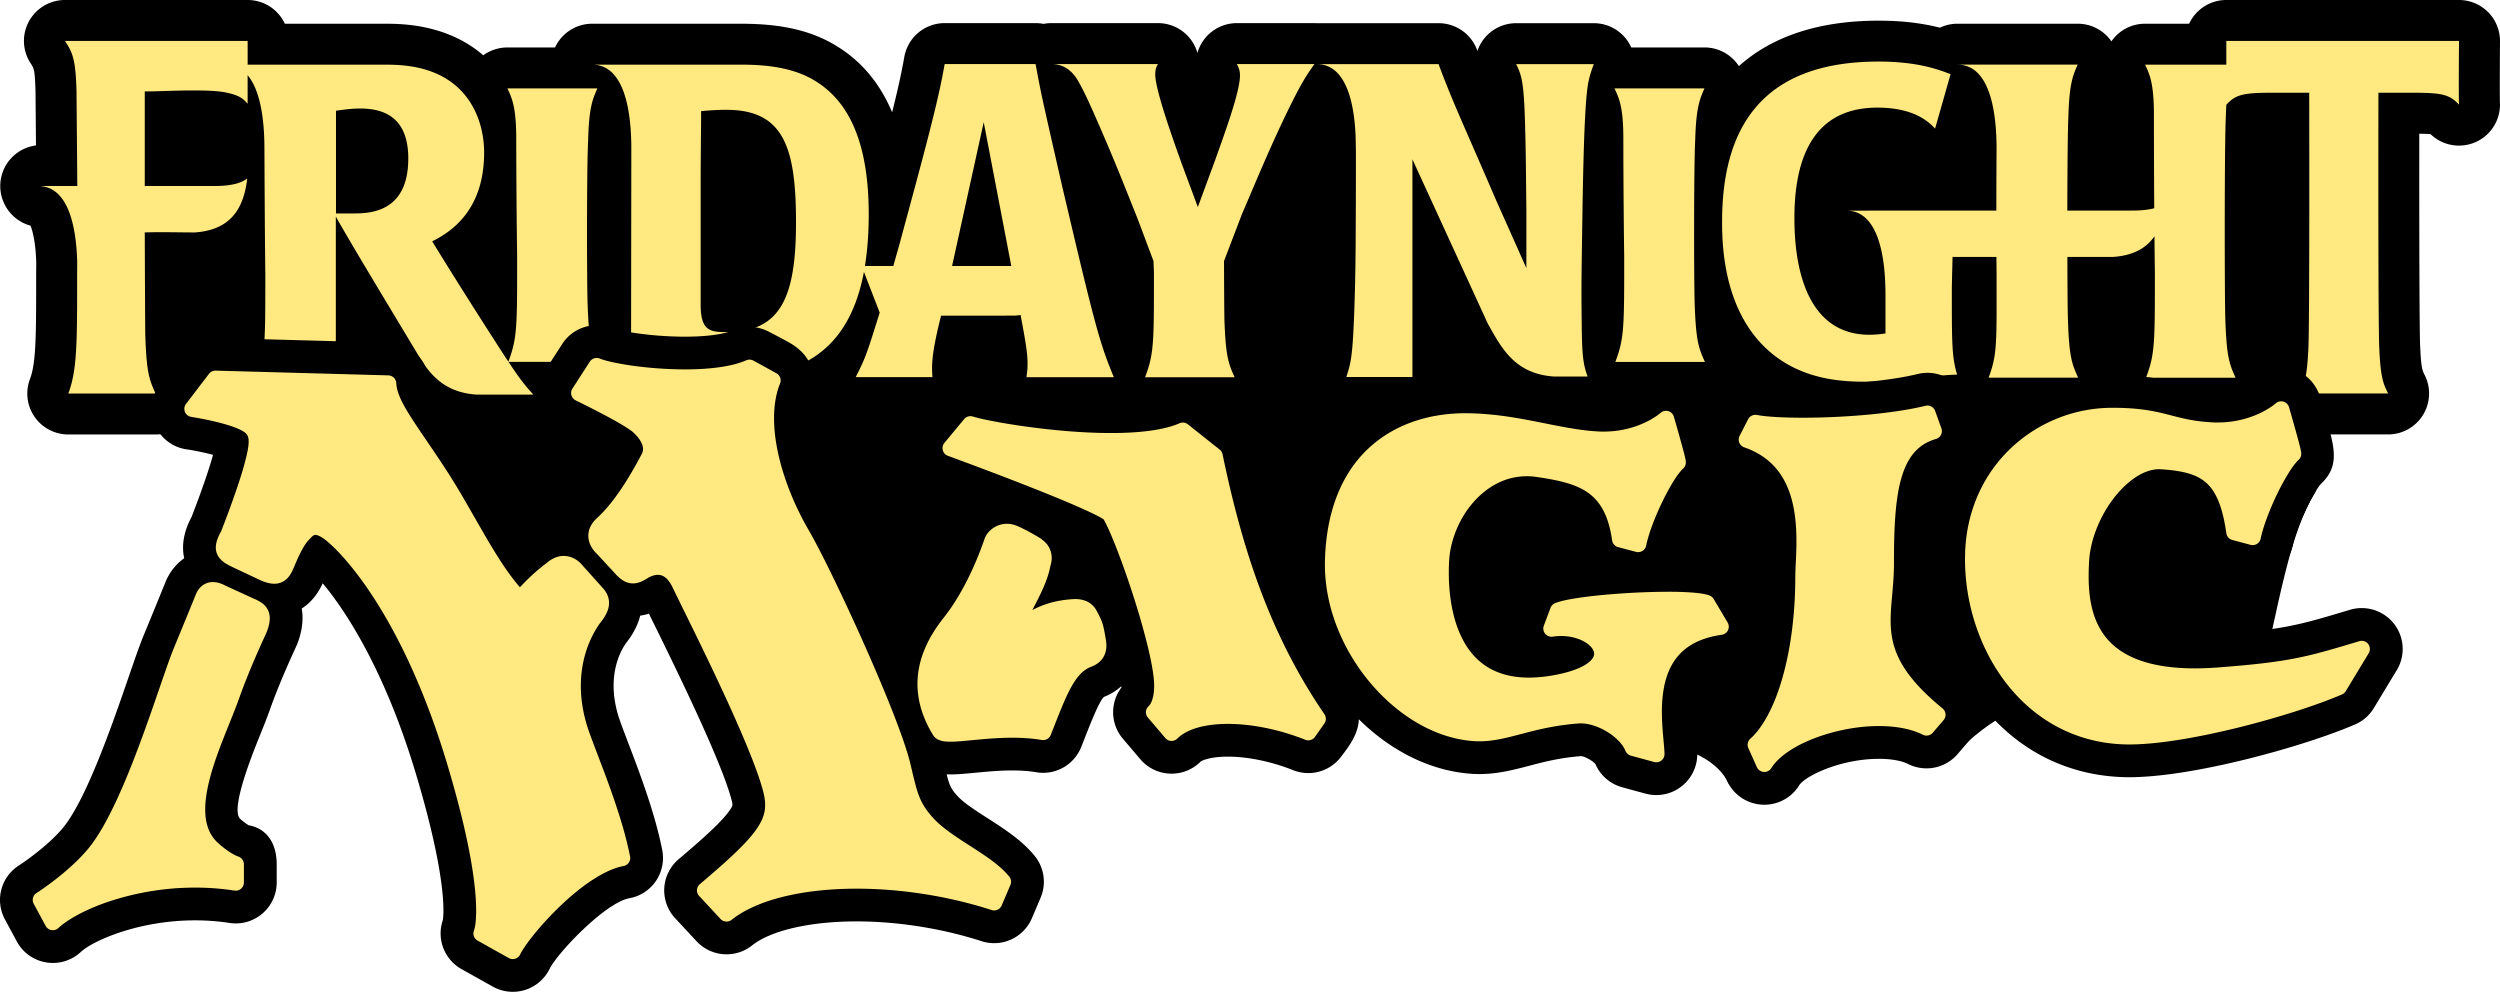 <svg xmlns="http://www.w3.org/2000/svg" width="304.998" height="121.001" viewBox="0 0 304.998 121.001"><path d="m14.852 9.03 55.982 6.822 22.5-4.326 14.333 8.819 37.292-11.774 20.182 5.347 93.858-5.72 28.333 10.067-4.834 41.726c-3.186 4.979-4.445 13.609-7.083 24.838-16.396-3.774-29.242-1.043-36.79 7.112-7.813-7.601-17.156-3.919-27.688 3.703-2.75-5.679-12.693-5.546-22.48-7.281l-45.291-1.704-5.75-7.488-29.75 2.413-25.248-18.473-21.333 13.813-47.25-32.699z"/><path d="M304.997 5.031a5 5 0 0 0-5-5.031H271.61a5 5 0 0 0-4.538 2.894h-5.373a5 5 0 0 0-4.11 2.15 4.99 4.99 0 0 0-4.11-2.15h-14.668c-.77 0-1.5.174-2.15.484-1.906-.488-4.32-.857-7.466-.857-7.262 0-13 1.903-17.05 5.546l-.01-.014a5 5 0 0 0-4.187-2.264h-8.938a5 5 0 0 0-4.567-2.96h-9.468a5 5 0 0 0-4.733 3.382l-.05-.137a5 5 0 0 0-4.685-3.245h-14.88l-.262-.007h-9.467a5 5 0 0 0-4.813 3.64 5 5 0 0 0-4.812-3.641h-12.994q-.496 0-.965.093a5 5 0 0 0-.973-.094h-11.092a5 5 0 0 0-4.918 4.095l-.01.059c-.272 1.482-.55 2.997-1.48 6.729-1.508-3.583-3.806-6.31-6.885-8.153-3.858-2.352-8.29-2.656-11.716-2.656H72.254a5 5 0 0 0-4.54 2.897H61.9a5 5 0 0 0-2.944.956q-.375-.326-.774-.628c-4.314-3.224-9.384-3.224-11.292-3.224H34.75A5 5 0 0 0 30.21 0H7.922a5 5 0 0 0-4.397 2.615 4.98 4.98 0 0 0 .21 5.104c.41.629.522.801.597 3.414l.057 6.609a4.994 4.994 0 0 0-4.357 4.951 5.02 5.02 0 0 0 3.69 4.838c.257.622.626 2.029.7 4.51l-.01 1.26c0 7.748 0 10.939-.76 12.955a4.99 4.99 0 0 0 .569 4.6 5 5 0 0 0 4.11 2.15h10.65a5 5 0 0 0 4.2-2.285 4.99 4.99 0 0 0 .355-4.764c-.523-1.154-.68-1.504-.81-5.042-.012-.463-.03-3.963-.046-7.572.335.004.635.006.885.006l.275-.001q.162-.002.324-.014a14 14 0 0 0 3.198-.588l.008.624c0 8.522-.036 9.036-.758 10.943a4.99 4.99 0 0 0 .565 4.604 5 5 0 0 0 4.113 2.153h9.68c2.76 0 5-2.235 5-4.992v-1.464l1.075 1.794.075.121c.975 1.53 3.94 6.189 10.77 6.598q.15.009.3.009h6.88a5 5 0 0 0 4.899-3.993h2.96l.106-.001q.19.243.41.465a5 5 0 0 0 3.539 1.465h11.523c2.354 0 7.17 0 11.74-2.274a5 5 0 0 0 4.148 2.205h9.36a5 5 0 0 0 3.653-1.583 4.98 4.98 0 0 0 1.337-3.744c-.038-.559-.072-1.074.096-2.174l1.462-.001c.056.485.064.815.05 1.177l-.09.751a4.98 4.98 0 0 0 1.226 3.904 5 5 0 0 0 3.74 1.678h10.657a5 5 0 0 0 1.892-.372c.6.249 1.25.383 1.917.383h10.93a5 5 0 0 0 4.2-2.284 4.98 4.98 0 0 0 .358-4.761c-.52-1.149-.676-1.496-.807-5.047-.02-.598-.037-3.788-.046-6.167l1.8-4.716.817-1.916c1.147-2.695 2.248-5.28 3.47-7.928v.006c.02 1.353-.008 8.185-.027 11.604-.055 6.765-.27 11.063-.404 12.299l-.005.052c-.107 1.104-.197 1.392-.467 2.24l-.026.084a4.99 4.99 0 0 0 .734 4.456 5 5 0 0 0 4.033 2.042h8.062c2.76 0 5-2.235 5-4.992v-3.776l.108.19c1.697 3.012 4.537 8.05 11.878 8.512q.157.01.314.01h4.066a5 5 0 0 0 3.83-1.784H208a5 5 0 0 0 4.418-2.654 19 19 0 0 0 1.807 1.425c4.734 3.265 9.822 3.643 13.238 3.643 2.1 0 4.03-.17 5.73-.319l.857-.074.163-.017.618-.072c2.63-.31 2.905-.342 4.113-.384a5 5 0 0 0 1.288-.216c.718.387 1.53.598 2.37.598h10.93a5 5 0 0 0 4.138-2.188l.023.033a5 5 0 0 0 4.114 2.155h10.93a5 5 0 0 0 3.18-1.143q.152.363.362.702A5 5 0 0 0 280.53 53h10.818a5 5 0 0 0 4.25-2.365 4.99 4.99 0 0 0 .224-4.854l-.03-.057c-.261-.523-.418-.84-.53-3.392l-.003-.061c-.098-1.753-.118-15.063-.108-25.959q.922.013 1.377.056a5 5 0 0 0 5.408 1.004 4.99 4.99 0 0 0 3.052-4.876c-.026-.591-.016-4.262.01-7.465"/><path d="M198.152 31.403c-.106-7.834-.106-14.464-.106-14.464 0-3.782-.487-4.916-1.082-6.158h10.982c-.595 1.351-1.027 2.376-1.135 6.375-.164 2.97-.164 16.84-.058 20.08.165 4.431.489 5.241 1.246 6.917h-10.927c1.08-2.865 1.08-4.162 1.08-12.75M160.365 7.815h-9.468c.216.431.378.754.378 1.402 0 1.999-1.895 7.129-3.03 10.318l-2.11 5.728-1.947-5.243c-.867-2.43-3.247-8.967-3.247-10.911 0-.595.108-.918.327-1.294H128.28c1.425 0 2.467.746 3.207 1.986.728 1.247 1.36 2.676 1.937 3.953 2.54 5.781 3.299 7.78 5.354 12.91l1.948 5.187.055 1.43c0 8.589 0 9.886-1.084 12.748h10.93c-.756-1.676-1.081-2.484-1.245-6.915-.033-1.04-.053-7.263-.053-7.263l2.165-5.671c1.894-4.429 3.568-8.482 5.732-12.91 1.463-2.971 2.056-3.944 3.139-5.455M72.93 44.151H62.04c1.53 2.307 2.02 2.865 3.03 3.993h-6.88c-3.67-.219-5.49-2.156-6.85-4.293-2.5-4.184-8.43-13.948-10.37-17.433v19.66h-9.68c1.08-2.856 1.08-4.154 1.08-12.741-.07-5.042-.11-15.166-.11-15.166 0-3.765-.54-7.199-2.05-8.996v3.484c-.59-.699-1.14-1.078-2.76-1.397-.908-.176-2.336-.229-3.817-.229-2.22 0-4.556.119-5.432.119h-.54v11.542h8.45c2.48 0 3.46-.479 4.05-.919l-.02.16c-.49 3.954-2.37 6.131-6.34 6.421l-.235.001c-.905 0-2.498-.03-3.952-.03-.718 0-1.402.008-1.953.029 0 0 .04 11.681.07 12.739.16 4.433.49 5.242 1.25 6.919H8.332c1.08-2.865 1.08-6.09 1.08-14.677l.01-1.348c-.13-4.872-1.28-8.977-4.39-9.275v-.021h4.4l-.1-11.652c-.11-3.883-.49-4.642-1.41-6.05h22.29v2.896h16.68c2.05 0 5.46.109 8.28 2.217 2.65 1.997 3.89 5.242 3.89 8.536 0 7.509-4.65 9.935-6.33 10.804 1.98 3.265 5.45 8.746 7.69 12.221.64.998 1.16 1.798 1.6 2.457 1.07-2.847 1.07-4.165 1.07-12.721-.11-7.828-.11-14.458-.11-14.458 0-3.784-.49-4.922-1.08-6.16h10.98c-.6 1.349-1.03 2.376-1.13 6.37-.17 2.976-.17 16.844-.06 20.079.159 4.433.489 5.242 1.239 6.919M49.81 19.34c0-3.346-1.3-6.101-5.84-6.101-.98 0-1.9.11-2.98.27v12.53h2.17c2.11 0 6.65-.219 6.65-6.699m139.806 26.598h4.066c-.482-1.406-.648-2.215-.704-5.563-.052-4.268-.052-5.293 0-9.183l.11-7.239c.11-5.724.269-11.43.649-13.699.217-1.136.433-1.676.702-2.431h-9.468c.54 1.134.865 1.781 1.027 5.617.162 4.376.162 7.488.218 12.135v7.132l-3.733-8.374c-4.112-9.562-5.14-11.595-6.98-16.51h-14.857c3.252 0 4.519 3.903 4.734 8.691l.034 1.588c.029 1.797-.025 11.739-.025 11.739-.055 6.753-.271 11.29-.433 12.803-.162 1.675-.378 2.323-.703 3.351h8.062V19.436l9.204 20.063c1.6 2.81 3.2 6.13 8.097 6.439m110.38-33.166c-.054-.974 0-7.78 0-7.78H271.61v2.894h-9.912c.594 1.243 1.08 2.379 1.08 6.16 0 0 0 5.423.037 11.359-.626.169-1.477.284-2.69.284l-7.913.002c.01-5.127.05-10.029.128-11.432.106-3.995.539-5.022 1.134-6.374H238.81c3.607 0 4.769 4.801 4.769 10.281 0 0-.023 3.577-.028 7.526l-18.292.006c3.604 0 4.767 4.8 4.767 10.283v4.695c-.65.109-1.426.162-1.967.162-6.925 0-9.143-6.805-9.143-14.204 0-5.512 1.244-13.505 10.115-13.505 4.38 0 6.233 1.663 7.046 2.565l1.89-6.638c-1.517-.609-4.137-1.546-8.773-1.546-14.825 0-19.1 8.75-19.1 19.554 0 3.296.272 12.101 6.98 16.747 3.679 2.537 7.79 2.753 10.389 2.753 2.218 0 4.274-.216 6.167-.376 3.246-.381 3.625-.435 5.14-.487-.65-2.104-.65-3.822-.65-10.563.028-1.481.092-3.794.092-3.794l5.35.003c.006.719.01 1.389.019 1.985 0 8.586.102 9.884-.978 12.747h10.93c-.76-1.677-1.084-2.484-1.243-6.914-.041-1.142-.064-4.203-.072-7.816 2.982 0 5.33-.001 5.599-.005 2.372-.171 3.997-1.022 5.027-2.521.012 1.563.029 3.095.049 4.509 0 8.586 0 9.884-1.085 12.747h10.929c-.756-1.677-1.08-2.484-1.244-6.914-.111-3.241-.111-21.935.056-24.907.015-.563.037-1.063.064-1.517v.029c1.192-1.295 2.162-1.459 5.843-1.459h4.265s.058 28.321-.105 31.236c-.162 3.676-.542 4.379-1.082 5.458h10.818c-.54-1.079-.92-1.782-1.08-5.458-.163-2.915-.108-31.236-.108-31.236h3.995c3.673.002 4.65.167 5.838 1.461m-174.66 32.329c.097-1.67-.105-2.758-.822-6.673a9 9 0 0 1-.685.076c-.631.006-4.968.006-9.02.006-1.198 4.763-1.15 6.049-1.053 7.501h-9.36c.976-1.943 1.244-2.536 2.165-5.454.273-.857.524-1.655.76-2.419l-1.923-4.967c-2.053 10.907-9.223 12.908-16.891 12.908H76.985l.037-27.912c0-5.48-1.163-10.281-4.77-10.281H90.24c2.543 0 6.22.163 9.144 1.944 4.058 2.431 6.6 7.349 6.6 16.315 0 2.37-.165 4.453-.465 6.305h3.465l.717-2.535 1.869-6.906c2.814-10.424 3.245-12.819 3.68-15.195h11.092c.703 3.833.812 4.231 3.245 14.928l1.81 7.664c2.49 10.427 3.086 12.209 4.49 15.613h-10.658zm-28.225-17.93c0-9.129-1.461-13.774-8.491-13.774q-1.466 0-3.086.162c0 2.701-.056 4.971-.056 9.021v14.585c0 3.188 1.136 3.351 3.142 3.351 6.543 0 8.49-4.107 8.49-13.345m26.265 5.279-3.364-17.543-3.86 17.543z" style="fill:#ffe980"/><path d="m288.31 74.189-.186-.003a5 5 0 0 0-1.546.243l-.353.106c-5.716 1.709-7.642 2.285-15.946 2.911-.877.065-1.72.1-2.506.1-2.554 0-5.936-.357-7.54-2.063-1.162-1.232-1.583-3.336-1.368-6.82.242-3.898 3.405-7.31 4.57-7.429 2.189.148 2.857.466 3.057.642.12.105.74.783 1.16 3.737a5 5 0 0 0 3.658 4.123l2.22.593a5 5 0 0 0 3.917-.573 5 5 0 0 0 2.27-3.237c.484-2.33 2.557-6.498 3.425-7.48l.028-.026c2.266-2.125 1.646-4.35.706-7.719-.38-1.367-.775-2.723-.775-2.723-.492-1.697-1.758-3.093-3.472-3.531a5.3 5.3 0 0 0-1.32-.17 4.7 4.7 0 0 0-3.333 1.356c-.292.223-1.872 1.324-4.432 1.324q-.263 0-.538-.016c-1.734-.104-2.755-.367-4.05-.703-1.938-.502-4.136-1.071-8.215-1.075a21.8 21.8 0 0 0-16.983 8.053 5 5 0 0 0-.142-2.896l-.76-2.118a5.004 5.004 0 0 0-5.898-3.167c-3.327.815-8.833 1.342-14.026 1.342-2.547 0-4.167-.137-4.833-.264a5 5 0 0 0-5.391 2.628l-1.037 2.023-.095.196c-.284-1.004-.522-1.824-.522-1.824-.494-1.699-1.76-3.097-3.476-3.534a5.3 5.3 0 0 0-1.316-.167 4.7 4.7 0 0 0-3.335 1.36c-.29.219-1.815 1.274-4.293 1.274q-.255 0-.52-.015c-1.808-.104-3.765-.497-5.837-.911-2.965-.594-6.327-1.267-10.202-1.313l-.315-.002c-9.46 0-20.665 5.718-21.114 21.832q-.04 1.47.102 2.925c-1.843-4.808-3.356-10.211-4.678-16.564a5 5 0 0 0-1.78-2.89l-3.87-3.078a5 5 0 0 0-5.13-.665c-.583.257-2.41.854-6.746.854-6.885 0-14.457-1.442-15.612-1.814a5.01 5.01 0 0 0-5.388 1.566l-2.405 2.9a4.99 4.99 0 0 0-.975 4.489 5 5 0 0 0 3.11 3.384c1.522.556 3.108 1.145 4.682 1.741-1.2.802-2.142 1.962-2.62 3.336-.68 1.973-2.14 5.67-4.336 8.438-1.212 1.526-2.11 3.02-2.752 4.464-2.752-6.197-5.71-12.219-7.097-14.617-3.12-5.361-4.494-11.429-3.274-14.439.287-.739 1.38-4.23-2.583-6.485a52 52 0 0 0-1.09-.594c-.735-.392-1.476-.771-1.476-.771a5 5 0 0 0-4.31-.127c-.408.18-2.036.768-5.846.768-4.36 0-8.127-.733-8.892-1.026a5 5 0 0 0-6.09 1.919l-2.116 3.279a4.988 4.988 0 0 0 2.02 7.197c1.999.968 4.132 2.095 5.323 2.798-1.93 3.358-3.216 4.586-3.702 5.04-1.112 1.017-1.854 2.26-2.17 3.603-1.113.141-2.51.597-3.896 1.797l-.004.003c-.855-1.359-1.713-2.86-2.594-4.403-1.235-2.16-2.512-4.396-3.982-6.619a232 232 0 0 0-2.14-3.185c-1.33-1.952-2.836-4.162-2.985-4.932a4.995 4.995 0 0 0-4.856-4.739l-21.06-.578-.138-.002a5 5 0 0 0-3.932 1.909s-.72.915-1.433 1.836c-1.848 2.384-3.307 4.267-1.93 7.095a5 5 0 0 0 3.897 2.774c.812.117 2.06.376 3.094.649-.61 2.295-1.996 5.998-2.62 7.596-.498.927-1.37 2.84-.893 5.024-1.042.728-1.87 1.793-2.37 3.115l-.096.237c-.398.983-1.063 2.624-2.435 5.942-.495 1.179-1.11 2.967-1.89 5.229-1.88 5.462-5.03 14.604-7.855 18.181-1.61 2.043-4.534 4.139-5.524 4.773a4.994 4.994 0 0 0-1.708 6.57l1.453 2.696a5.002 5.002 0 0 0 7.82 1.28c1.436-1.343 7-3.85 13.938-3.85 1.417 0 2.826.106 4.187.316q.383.059.765.059a5 5 0 0 0 3.254-1.202 4.99 4.99 0 0 0 1.746-3.79v-2.22c0-2.423-1.092-4.347-3.432-4.767a6.7 6.7 0 0 1-1.017-.774c-1.25-1.116 1.467-7.863 2.36-10.08.462-1.149.9-2.236 1.264-3.266 1.094-3.07 2.375-5.881 3.063-7.39l.173-.382q.063-.138.117-.279c.587-1.535.753-2.977.524-4.267.936-.597 1.864-1.554 2.558-3.075 2.87 3.415 7.614 10.727 11.352 23.175 3.875 12.908 3.41 17.274 3.306 17.914a4.99 4.99 0 0 0 2.285 5.98l3.806 2.128a5 5 0 0 0 6.967-2.228c1.02-1.966 6.776-8.019 9.698-8.548a4.996 4.996 0 0 0 4.012-5.872c-.89-4.531-2.767-9.453-4.138-13.047-.527-1.382-.983-2.577-1.204-3.288-1.627-5.267.57-8.469 1.026-9.058.854-1.101 1.372-2.182 1.625-3.214.375-.053.73-.137 1.064-.242l.54 1.098c2.674 5.437 8.237 16.749 9.51 21.512.207.771.194.79-.13 1.286-.964 1.466-3.59 3.775-6.286 6.054a4.99 4.99 0 0 0-.434 7.206l2.61 2.808a5 5 0 0 0 3.666 1.596 4.98 4.98 0 0 0 3.112-1.086c2.307-1.833 7.077-2.928 12.76-2.928 5.004 0 10.415.856 15.234 2.412a5 5 0 0 0 6.14-2.799l1.064-2.501a4.99 4.99 0 0 0-.71-5.085c-1.535-1.902-3.68-3.281-5.753-4.614-1.45-.933-2.948-1.896-3.688-2.722-.732-.816-.936-1.16-1.313-2.633q.224.01.456.011c.9 0 1.894-.096 3.044-.205 1.372-.131 2.927-.28 4.506-.28 1.104 0 2.063.072 2.933.219q.42.071.837.07a5 5 0 0 0 4.648-3.161l.357-.908c.805-2.047 1.8-4.582 2.39-5.183l.167-.068a7 7 0 0 0 1.978-1.249l-.006.18a4.99 4.99 0 0 0 .19 6.225l2.13 2.506a5 5 0 0 0 3.62 1.757l.19.004a5 5 0 0 0 3.555-1.479c.175-.143 1.205-.599 3.32-.599 2.426 0 5.325.602 7.952 1.649a5 5 0 0 0 5.823-1.597c.95-1.235 2.14-2.787 2.197-4.613 3.78 3.743 8.543 6.251 13.56 6.641.37.03.76.046 1.15.046 2.23 0 4.178-.512 6.062-1.007 1.834-.481 3.73-.98 6.344-1.181.42.014 1.418.559 1.744.966a5 5 0 0 0 3.272 2.834l2.842.774q.654.175 1.315.175a5 5 0 0 0 3.093-1.069 4.99 4.99 0 0 0 1.906-4.068 31 31 0 0 0-.134-1.862c-.615-6.77.428-8.137 3.674-8.594a5 5 0 0 0 3.628-2.44c-.808 4.109-2.12 7.066-3.38 8.207a4.99 4.99 0 0 0-1.207 5.744l1.04 2.314a5 5 0 0 0 4.563 2.949 5 5 0 0 0 4.255-2.372c.684-1.108 5.005-3.228 9.73-3.228 1.995 0 3.085.396 3.557.633a5 5 0 0 0 2.24.53 5 5 0 0 0 3.8-1.746l1.324-1.543a4.987 4.987 0 0 0-.63-7.109c-5.245-4.287-5.074-6.203-4.7-10.4.11-1.229.235-2.621.235-4.158 0-6.447.382-10.854 2.245-11.396a5 5 0 0 0 1.46-.697c-1.825 3.147-2.913 6.804-3.026 10.735-.358 12.947 8.15 26.722 23.007 27.371.325.015.672.022 1.03.022 7.785 0 21.279-3.744 27.526-6.429a5 5 0 0 0 2.304-2.006l2.724-4.504a4.99 4.99 0 0 0-4.018-7.691"/><path d="m288.98 79.694-2.798 4.627a1 1 0 0 1-.46.401c-3.052 1.31-7.74 2.819-12.57 4.019-4.832 1.197-9.767 2.08-13.374 2.084q-.441 0-.857-.019c-6.11-.261-10.967-3.282-14.216-7.53-3.257-4.25-4.973-9.716-4.976-15.054q0-.34.01-.681v-.001c.15-5.367 2.357-9.843 5.672-12.942a18.03 18.03 0 0 1 12.302-4.849h.024c3.162-.001 5.04.391 6.664.806 1.628.413 2.95.819 5.37.966q.396.023.773.022c2.207 0 3.95-.561 5.165-1.135 1.207-.57 1.88-1.155 1.918-1.189.255-.23.613-.314.945-.221a1 1 0 0 1 .688.683c0 .004.719 2.477 1.15 4.099.145.548.255.979.309 1.266.014.088.029.14.033.305l-.008.133c-.01.06-.018.138-.073.272-.038.089-.1.211-.238.345l-.021.018c-.256.222-.696.776-1.147 1.494a27 27 0 0 0-1.41 2.563c-.927 1.896-1.75 4.053-2.054 5.534a1 1 0 0 1-1.237.761l-2.22-.593a1 1 0 0 1-.732-.824c-.353-2.505-.921-4.171-1.664-5.25-.747-1.075-1.642-1.656-2.997-2.057-.9-.261-1.997-.411-3.295-.497l-.236-.008c-.872-.001-1.825.313-2.783.924-.956.607-1.901 1.502-2.734 2.579-1.671 2.153-2.871 5.034-3.03 7.673-.037.61-.062 1.241-.062 1.881-.002 2.028.26 4.127 1.129 5.907.876 1.78 2.307 3.285 4.905 4.276 1.733.655 3.997 1.058 6.93 1.058q1.312 0 2.807-.111c4.519-.34 7.273-.68 9.664-1.16 2.389-.479 4.453-1.107 7.595-2.047a1 1 0 0 1 1.077.346 1 1 0 0 1 .062 1.126M31.95 73.565a4.8 4.8 0 0 0-.941-.509v-.001l-3.464-1.588v.001c-.497-.266-1.006-.45-1.571-.455a2.1 2.1 0 0 0-1.347.473c-.373.306-.62.717-.787 1.168l-.003-.001c-.386.953-1.04 2.571-2.57 6.271l.003-.004c-.452 1.078-1.035 2.77-1.743 4.823-1.06 3.077-2.39 6.947-3.867 10.565-1.472 3.614-3.116 6.986-4.693 8.975v.001c-1.17 1.487-2.811 2.926-4.15 3.969-.67.522-1.264.949-1.69 1.244-.211.147-.381.262-.497.337l-.131.086-.041.027a.994.994 0 0 0-.343 1.314l1.453 2.696a1 1 0 0 0 1.564.256c1.066-1.006 3.315-2.285 6.238-3.252a33.4 33.4 0 0 1 10.434-1.675c1.563 0 3.172.112 4.799.364a1 1 0 0 0 .804-.229 1 1 0 0 0 .349-.758v-2.22c0-.443-.295-.836-.722-.96-.118-.042-1.037-.384-2.407-1.617l-.003-.003a4.4 4.4 0 0 1-1.213-1.783c-.254-.681-.375-1.464-.374-2.33-.005-2.01.662-4.441 1.526-6.827.86-2.391 1.902-4.733 2.598-6.696l-.001.002c1.257-3.526 2.75-6.736 3.366-8.091l.023-.057c.228-.6.36-1.12.362-1.642 0-.307-.052-.614-.168-.896a2.3 2.3 0 0 0-.792-.978m117.2-18.138a1 1 0 0 0-.355-.578l-3.87-3.079a1 1 0 0 0-1.025-.132c-1.883.838-4.996 1.199-8.36 1.192-3.502 0-7.296-.362-10.428-.798a79 79 0 0 1-4.082-.67c-1.111-.216-1.956-.418-2.33-.54a1 1 0 0 0-1.078.313l-2.405 2.9a.996.996 0 0 0 .427 1.574c.003.001 1.07.391 2.713 1.004 2.464.92 6.213 2.343 9.544 3.691 1.665.675 3.226 1.332 4.46 1.895.618.28 1.154.538 1.574.759.303.157.548.301.705.403.156.269.354.658.574 1.14.939 2.048 2.264 5.648 3.38 9.247a85 85 0 0 1 1.455 5.219c.388 1.611.653 3.042.729 4.048v-.003q.026.366.026.681c-.001 1.099-.22 1.729-.393 2.068a1.5 1.5 0 0 1-.206.317l-.033.034.005.006a1 1 0 0 0-.371.653 1 1 0 0 0 .23.764l2.132 2.506c.18.212.446.341.724.352s.553-.098.749-.296c.54-.547 1.36-1.003 2.417-1.312 1.055-.31 2.335-.471 3.744-.471 2.869-.002 6.263.666 9.438 1.936a1 1 0 0 0 1.19-.354l1.142-1.629a.995.995 0 0 0 .006-1.135c-6.582-9.628-9.97-19.896-12.427-31.705M71.63 88.563c-.556-1.802-.77-3.433-.77-4.881-.001-4.408 1.984-7.198 2.455-7.806.265-.341.499-.686.68-1.063.18-.377.308-.799.308-1.257a2.5 2.5 0 0 0-.241-1.058 3.3 3.3 0 0 0-.626-.873l.002-.002-2.39-2.665a3 3 0 0 0-.568-.543 2.84 2.84 0 0 0-1.703-.592c-.698-.006-1.461.3-2.15.914l-.001-.002c-.697.536-1.687 1.3-3.197 2.912-1.451-1.677-2.8-3.81-4.168-6.156-1.593-2.729-3.218-5.736-5.132-8.633v.002c-1.747-2.658-3.21-4.689-4.218-6.32-.504-.813-.893-1.525-1.152-2.15-.261-.626-.391-1.158-.412-1.64a1 1 0 0 0-.972-.955l-21.06-.578a1 1 0 0 0-.823.393l-2.798 3.665a1 1 0 0 0-.101 1.049c.154.311.46.51.802.542v.009c.194.025 1.429.224 2.778.544.677.16 1.389.351 2.02.563.628.21 1.182.449 1.5.655.287.185.415.337.502.5.085.165.14.383.142.736.004.537-.153 1.352-.43 2.416v.002c-.684 2.694-2.437 7.287-2.921 8.509-.393.718-.646 1.318-.656 1.995a2.05 2.05 0 0 0 .192.878c.194.41.499.701.804.922.31.222.64.393.999.568l.01.005 3.463 1.631.033.015c.566.24 1.08.397 1.633.401a2.17 2.17 0 0 0 1.54-.614c.389-.379.623-.829.827-1.333.202-.475.477-1.134.794-1.769.312-.633.684-1.242.978-1.549v-.001c.245-.266.438-.476.576-.577.146-.104.179-.111.285-.117.1-.001.325.035.715.256l.007.004c.146.078.449.287.83.615 1.354 1.149 3.75 3.746 6.412 8.13 2.665 4.386 5.61 10.569 8.123 18.934 2.939 9.786 3.542 15.169 3.54 17.886 0 .998-.08 1.636-.15 2a3 3 0 0 1-.086.354l-.016.044.005.002a.994.994 0 0 0 .42 1.272l3.806 2.128a1 1 0 0 0 .794.079 1 1 0 0 0 .6-.525c.205-.444.823-1.375 1.68-2.431 1.289-1.595 3.139-3.552 5.12-5.169 1.977-1.622 4.11-2.881 5.802-3.176a.995.995 0 0 0 .802-1.175c-.598-3.037-1.694-6.312-2.748-9.194-1.054-2.874-2.073-5.379-2.49-6.726M118.4 103.23c-1.765-1.13-3.515-2.269-4.578-3.464-.923-1.034-1.366-1.782-1.727-2.729-.36-.945-.617-2.135-1.038-3.886v-.001c-.386-1.586-1.17-3.809-2.177-6.375-1.51-3.845-3.525-8.433-5.428-12.521-1.905-4.093-3.687-7.667-4.767-9.536l-.001-.002c-2.537-4.347-4.258-9.493-4.25-13.696 0-1.578.238-3.017.733-4.235a.997.997 0 0 0-.445-1.249l-2.8-1.54a1.01 1.01 0 0 0-.887-.039c-1.738.778-4.573 1.116-7.464 1.109-2.217 0-4.478-.184-6.363-.445a33 33 0 0 1-2.487-.436c-.695-.152-1.247-.315-1.548-.44a1 1 0 0 0-1.22.384l-2.117 3.278a1 1 0 0 0 .404 1.44c0 .001.368.179.943.466.864.431 2.19 1.105 3.408 1.773.608.333 1.188.665 1.663.96.47.29.848.56.987.69.4.367.716.748.918 1.1.204.354.29.665.29.938a1.3 1.3 0 0 1-.162.626v-.001c-1.37 2.609-2.533 4.373-3.451 5.575-.92 1.205-1.583 1.841-2.013 2.243v.001a3.4 3.4 0 0 0-.791 1.028 2.55 2.55 0 0 0-.258 1.111c.003.7.278 1.236.517 1.593.227.335.435.525.498.583l.385.415c.732.789 2.042 2.21 2.044 2.213l.025.025c.275.277.55.513.878.695.323.183.712.297 1.1.295.383 0 .738-.101 1.059-.241.298-.132.582-.301.879-.496.29-.15.719-.312 1.108-.308.273.004.52.059.809.252.285.193.627.556.963 1.25v.001c1.157 2.392 3.52 7.1 5.798 11.976 2.276 4.862 4.469 9.926 5.242 12.836v.003c.18.664.27 1.236.269 1.759a4.2 4.2 0 0 1-.354 1.708c-.372.881-1.105 1.901-2.345 3.184-1.237 1.282-2.964 2.82-5.265 4.764a1 1 0 0 0-.352.703 1 1 0 0 0 .265.739l2.609 2.807c.355.382.947.426 1.355.102 1.52-1.211 3.7-2.177 6.322-2.82 2.62-.646 5.673-.977 8.929-.977 5.276-.001 11.082.868 16.465 2.605a.997.997 0 0 0 1.228-.56l1.064-2.501a1 1 0 0 0-.142-1.018c-1.181-1.449-2.962-2.57-4.727-3.714m90.658-30.161a1 1 0 0 0-.526-.432c-.556-.191-1.221-.276-2.07-.347a39 39 0 0 0-2.936-.095c-2.45.001-5.37.146-7.93.386a53 53 0 0 0-3.467.427c-1.006.166-1.801.336-2.405.574a1 1 0 0 0-.563.576l-.815 2.177a.998.998 0 0 0 1.088 1.336 7 7 0 0 1 1.024-.078c1.208-.002 2.293.337 3.015.804.36.232.628.491.789.73.163.24.22.445.222.627a.97.97 0 0 1-.167.522c-.19.309-.625.719-1.427 1.107-.798.39-1.947.754-3.488 1.02a17 17 0 0 1-2.872.264c-2.081-.002-3.674-.466-4.937-1.215-1.887-1.12-3.092-2.934-3.84-5.049-.745-2.107-1.002-4.482-1.001-6.536 0-.528.017-1.034.045-1.509v.002c.148-2.453 1.212-5.074 2.902-7.025 1.696-1.958 3.954-3.234 6.566-3.235q.595-.001 1.22.092c2.582.377 4.704.838 6.192 1.879.75.521 1.367 1.179 1.876 2.109.507.93.899 2.143 1.124 3.744.056.396.346.725.734.827l2.183.577c.265.069.549.028.782-.116a1 1 0 0 0 .453-.648c.294-1.447 1.1-3.561 2.009-5.42.454-.932.933-1.807 1.379-2.513.44-.702.87-1.247 1.119-1.462l.008-.007c.143-.133.206-.257.246-.347.057-.136.066-.216.075-.277l.008-.137c-.003-.162-.02-.216-.032-.302a20 20 0 0 0-.303-1.247 228 228 0 0 0-1.127-4.012 1 1 0 0 0-.69-.684 1 1 0 0 0-.941.222c-.03.027-.69.604-1.878 1.165-1.19.562-2.9 1.111-5.07 1.111q-.367 0-.751-.021c-2.352-.137-4.743-.658-7.335-1.171-2.591-.512-5.383-1.009-8.52-1.047l-.266-.002c-4.02 0-8.211 1.123-11.466 3.981-3.26 2.857-5.475 7.424-5.65 13.968v-.001q-.006.266-.006.53c.004 5.309 2.214 10.469 5.539 14.419 3.328 3.944 7.795 6.722 12.472 7.095h-.002q.427.033.84.033c1.852-.003 3.489-.472 5.337-.952 1.852-.485 3.938-1.007 6.766-1.225h-.002q.13-.01.266-.01c.99-.006 2.243.412 3.289 1.072 1.053.649 1.88 1.551 2.156 2.271.116.291.363.512.666.595l2.842.774a1 1 0 0 0 1.263-.993c-.02-.623-.101-1.38-.176-2.251a33 33 0 0 1-.145-2.856c-.003-2.059.299-4.239 1.325-5.933a6.5 6.5 0 0 1 2.154-2.194c.956-.601 2.194-1.063 3.82-1.293a.998.998 0 0 0 .722-1.497zm22.725 7.498c-.885-1.711-1.123-3.24-1.126-4.9-.005-2.031.4-4.246.404-6.884-.004-4.225.147-7.827.897-10.428.372-1.302.884-2.342 1.558-3.125.678-.783 1.513-1.337 2.67-1.677a.997.997 0 0 0 .663-1.295l-.76-2.118a1 1 0 0 0-1.18-.634c-4.06.998-10.271 1.46-14.978 1.456-2.445.003-4.518-.127-5.585-.335a1 1 0 0 0-1.078.525l-1.037 2.023a.996.996 0 0 0 .562 1.398c1.417.492 2.492 1.176 3.336 1.987 1.262 1.216 2.019 2.743 2.466 4.406.446 1.659.569 3.438.568 5.065 0 1.728-.136 3.26-.138 4.383 0 4.362-.536 8.573-1.505 12.056-.961 3.486-2.387 6.23-3.982 7.656a1 1 0 0 0-.241 1.148l1.04 2.315a1 1 0 0 0 1.764.115c.395-.643 1.067-1.313 1.955-1.931 2.66-1.874 7.2-3.206 11.179-3.194 2.048-.003 3.94.346 5.352 1.057.41.206.91.105 1.208-.243l1.323-1.543a1 1 0 0 0-.126-1.422c-2.748-2.242-4.321-4.151-5.21-5.861m-96.862-2.479c-.145-.865-.231-1.398-.393-1.935-.163-.538-.39-.998-.735-1.636l-.003.002a2.54 2.54 0 0 0-1.34-1.212 3.4 3.4 0 0 0-1.256-.22c-.18 0-.337.011-.338.01l-.057.003c-1.414.106-2.64.359-3.841.852-.338.138-.674.299-1.011.473q.235-.461.482-.939c.684-1.338 1.4-2.788 1.72-4.445.1-.323.16-.646.16-.96a2.7 2.7 0 0 0-.373-1.387 2.9 2.9 0 0 0-.743-.814l-.104-.095-.123-.087a19 19 0 0 0-.583-.351c-.397-.23-.927-.526-1.445-.788a12 12 0 0 0-.757-.354 4 4 0 0 0-.725-.242 3 3 0 0 0-2.344.499c-.463.336-.812.765-1 1.287v.003c-.695 2.028-2.364 6.318-4.977 9.603-1.924 2.422-3.202 5.124-3.203 8.086-.002 2.033.61 4.146 1.929 6.281l.07.101c.323.385.696.501 1.01.576.326.07.648.088 1.005.089.89-.002 2-.128 3.295-.247 1.29-.121 2.749-.239 4.255-.239 1.192 0 2.414.074 3.6.275a1 1 0 0 0 1.097-.618c.985-2.499 1.735-4.477 2.508-5.86.385-.692.772-1.231 1.176-1.632a3.54 3.54 0 0 1 1.332-.855l.054-.021c.44-.186.88-.471 1.212-.912.333-.44.51-1.019.506-1.617q0-.331-.063-.68z" style="fill:#ffe980"/></svg>